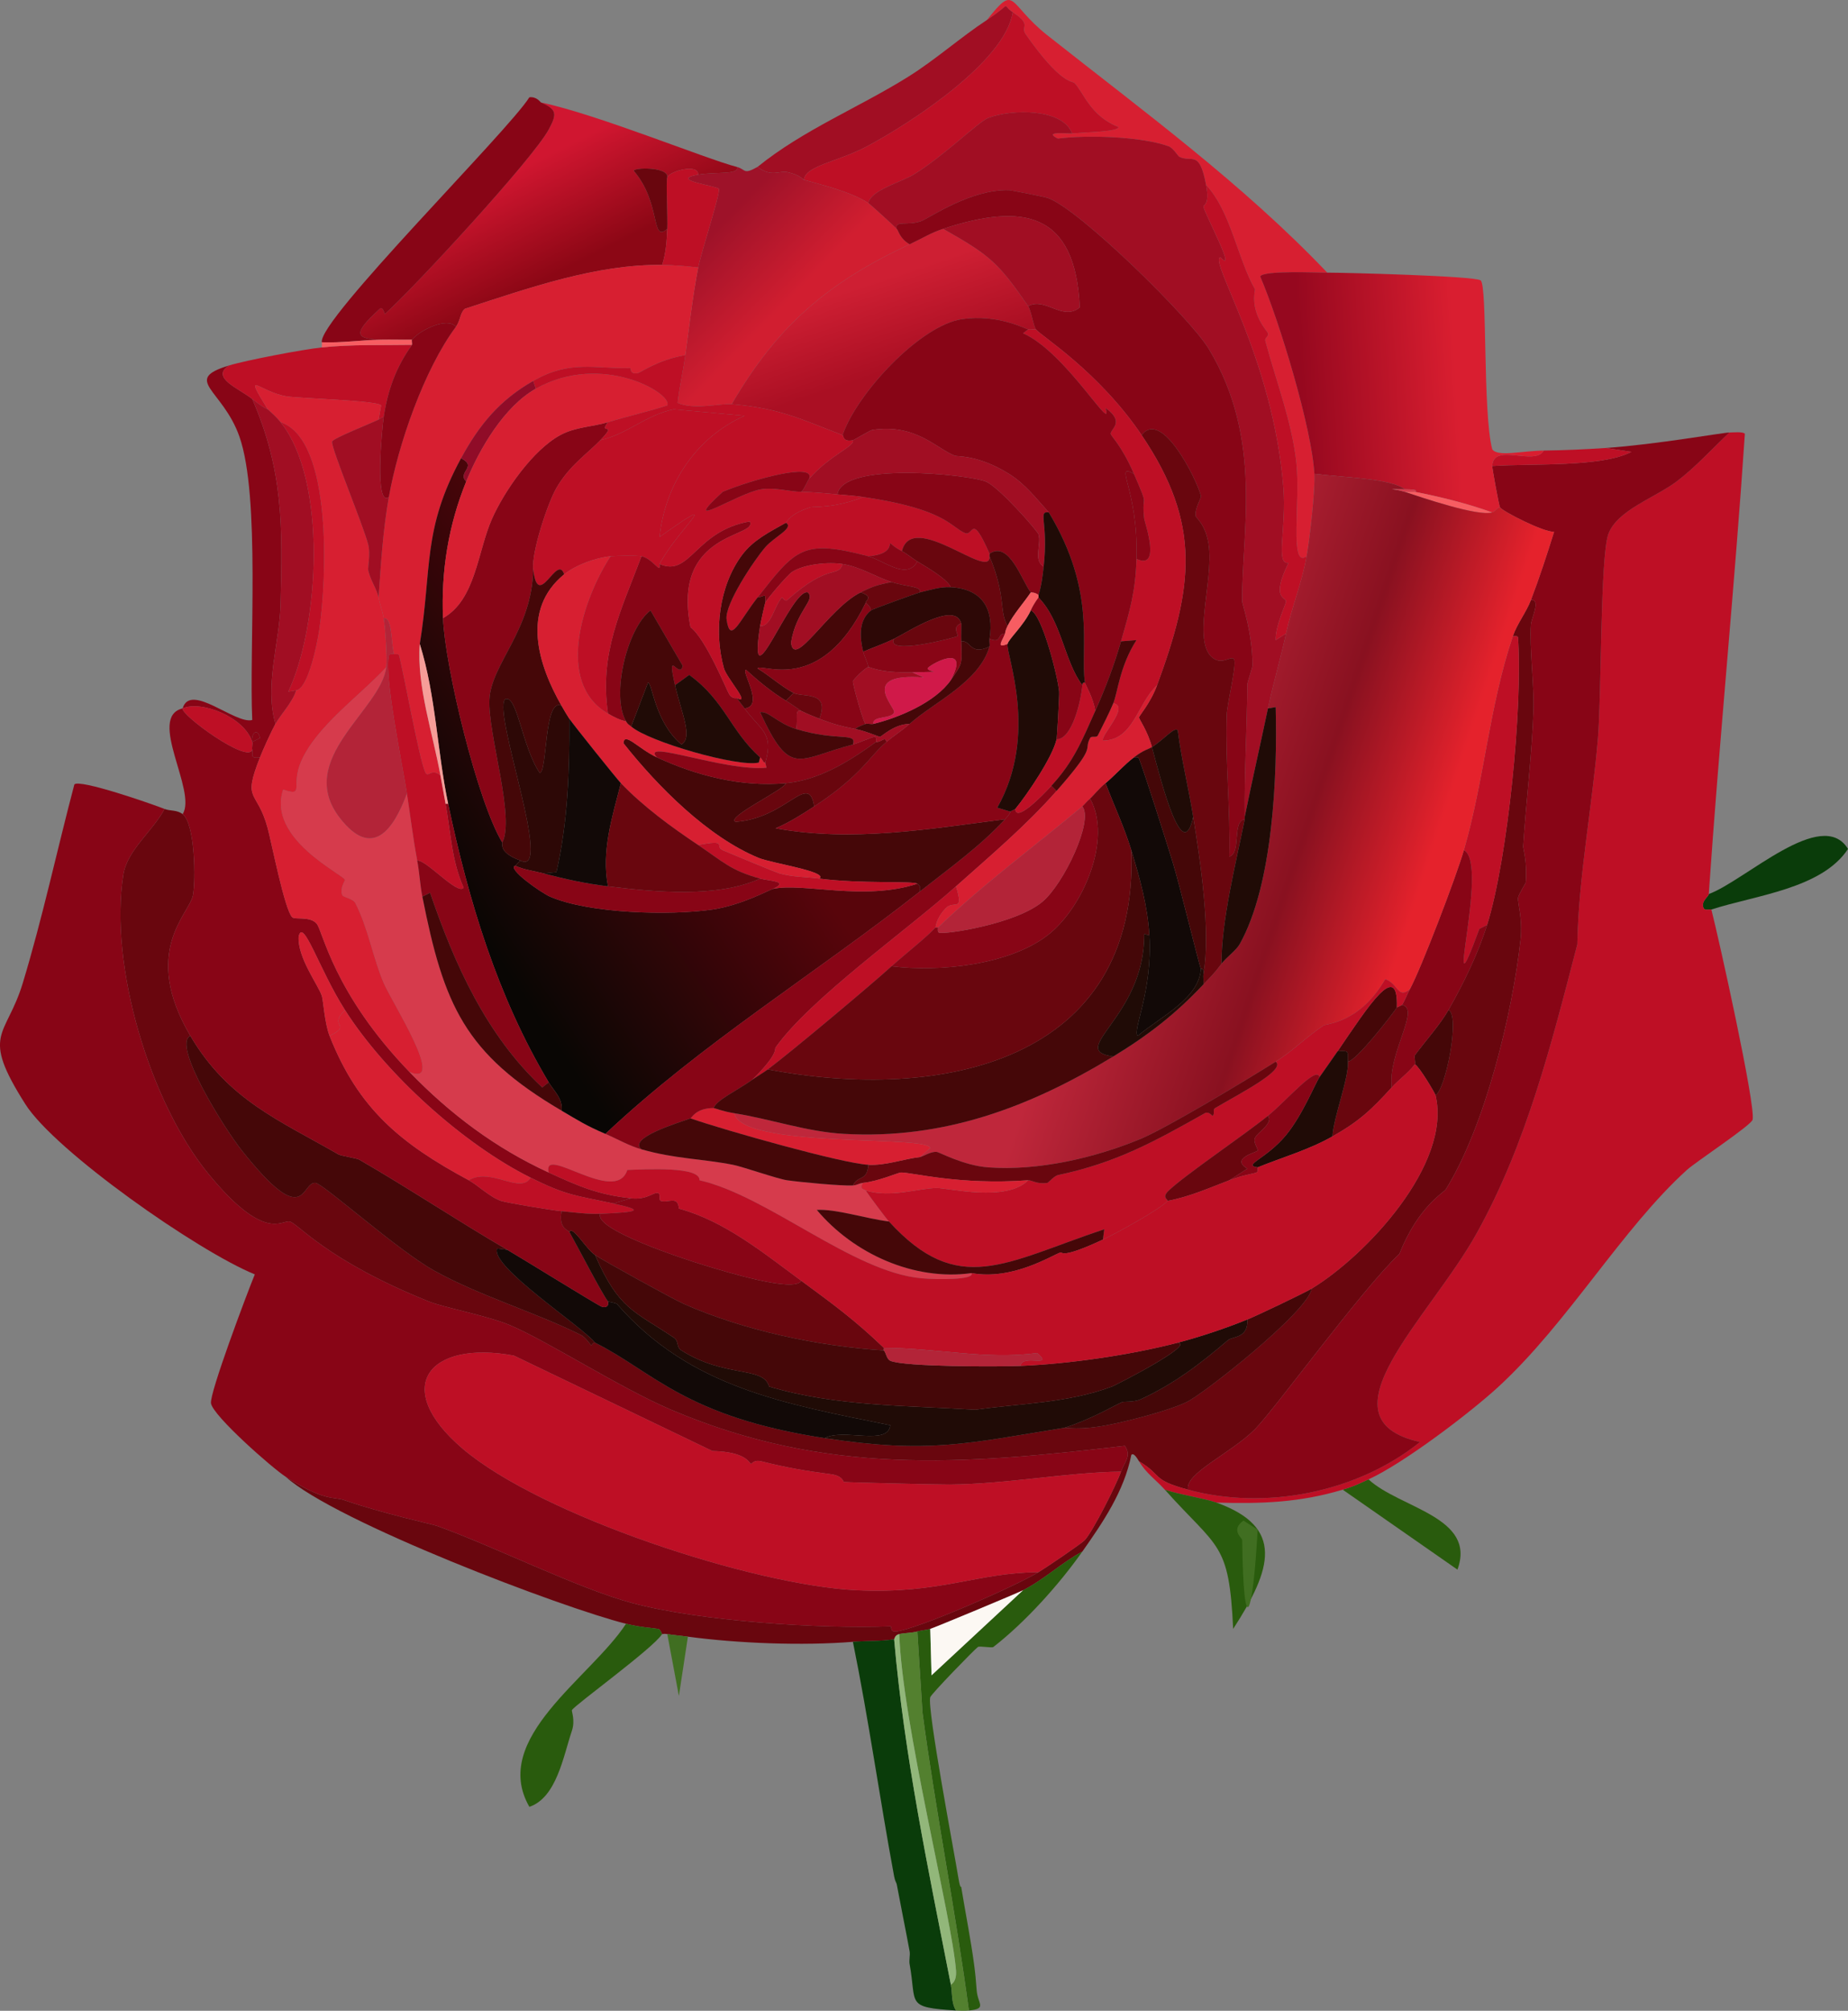 <svg xmlns="http://www.w3.org/2000/svg" xmlns:xlink="http://www.w3.org/1999/xlink" id="Layer_2" data-name="Layer 2" viewBox="0 0 358.42 389.92"><rect x="0" y="0" width="358.42" height="389.92" fill="#808080" stroke="none"/><defs><style>      .cls-1 {        fill: #be0f25;      }      .cls-1, .cls-2, .cls-3, .cls-4, .cls-5, .cls-6, .cls-7, .cls-8, .cls-9, .cls-10, .cls-11, .cls-12, .cls-13, .cls-14, .cls-15, .cls-16, .cls-17, .cls-18, .cls-19, .cls-20, .cls-21, .cls-22, .cls-23, .cls-24, .cls-25, .cls-26, .cls-27 {        stroke-width: 0px;      }      .cls-2 {        fill: #f75d62;      }      .cls-3 {        fill: #92b77a;      }      .cls-4 {        fill: #200b06;      }      .cls-5 {        fill: url(#linear-gradient);      }      .cls-6 {        fill: #d71f31;      }      .cls-7 {        fill: #53802f;      }      .cls-8 {        fill: #0a3c0a;      }      .cls-9 {        fill: #120907;      }      .cls-10 {        fill: #2d0806;      }      .cls-11 {        fill: #69060e;      }      .cls-12 {        fill: #b32438;      }      .cls-13 {        fill: #fcf8f3;      }      .cls-14 {        fill: #a10e23;      }      .cls-15 {        fill: #d63b4c;      }      .cls-16 {        fill: url(#linear-gradient-4);      }      .cls-17 {        fill: url(#linear-gradient-2);      }      .cls-18 {        fill: url(#linear-gradient-3);      }      .cls-19 {        fill: url(#linear-gradient-5);      }      .cls-20 {        fill: url(#linear-gradient-6);      }      .cls-21 {        fill: #406e21;      }      .cls-22 {        fill: #f69d98;      }      .cls-23 {        fill: #880516;      }      .cls-24 {        fill: #d01949;      }      .cls-25 {        fill: #900c28;      }      .cls-26 {        fill: #450708;      }      .cls-27 {        fill: #295b0d;      }    </style><linearGradient id="linear-gradient" x1="221.16" y1="99.19" x2="161.26" y2="102.74" gradientTransform="translate(171.93 25.7) scale(.5)" gradientUnits="userSpaceOnUse"><stop offset="0" stop-color="#d91e30"></stop><stop offset="1" stop-color="#96081f"></stop></linearGradient><linearGradient id="linear-gradient-2" x1="-69.68" y1="40.59" x2="-41.09" y2="68.56" gradientTransform="translate(171.93 25.7) scale(.5)" gradientUnits="userSpaceOnUse"><stop offset="0" stop-color="#9e1229"></stop><stop offset="1" stop-color="#d11e30"></stop></linearGradient><linearGradient id="linear-gradient-3" x1="-146.02" y1="15.79" x2="-126.76" y2="54.24" gradientTransform="translate(171.93 25.7) scale(.5)" gradientUnits="userSpaceOnUse"><stop offset="0" stop-color="#d01630"></stop><stop offset="1" stop-color="#8c0715"></stop></linearGradient><linearGradient id="linear-gradient-4" x1="90.12" y1="264.69" x2="204.06" y2="302.33" gradientTransform="translate(171.93 25.7) scale(.5)" gradientUnits="userSpaceOnUse"><stop offset="0" stop-color="#bf273b"></stop><stop offset=".59" stop-color="#891120"></stop><stop offset="1" stop-color="#e5222c"></stop></linearGradient><linearGradient id="linear-gradient-5" x1="-11.19" y1="59.79" x2="-.21" y2="93.02" gradientTransform="translate(171.93 25.7) scale(.5)" gradientUnits="userSpaceOnUse"><stop offset="0" stop-color="#ce1f33"></stop><stop offset="1" stop-color="#aa0f23"></stop></linearGradient><linearGradient id="linear-gradient-6" x1="-76.86" y1="216.95" x2="-175.65" y2="283.29" gradientTransform="translate(171.93 25.7) scale(.5)" gradientUnits="userSpaceOnUse"><stop offset="0" stop-color="#58050b"></stop><stop offset="1" stop-color="#090604"></stop></linearGradient></defs><g id="Layer_1-2" data-name="Layer 1"><g><path class="cls-11" d="M230.42,288.87c-7.29-1.98-4.82-2.72-9.5-5.5-.08-.05-.96-1.85-1.5-1.25-1.39,7.02-5.48,13.05-9.5,18.75-4,2.14-7.45,5.45-11.5,7.5-1.24.63-17.07,7.22-18,7.5-.74.22-1.61.26-2.5.5-1.09.29-2.43.27-3.5.5-.91.2-.93.99-1,1-2.32.42-5.51.3-8,.5-9.77.79-22.27.31-32-1-1.31-.18-2.74-.29-4-.5-.79-.13-.79.04-1,0-.06-.01-.32-.92-.75-1-.97-.19-3.27-.26-6.25-1-12.26-3.05-56.41-19.79-66-28.5,7.56,4.85,9.36,3.84,11.25,4.5,7.64,2.65,17.12,4.69,18,5,10.88,3.86,27.43,12.18,38,15,13.2,3.52,36.29,5.02,50,4.5.39-.01-.12,1.07,1,1,3.88-.24,23.35-8.82,27.75-11.5,1.54-.93,8.35-5.54,9-6.25,1.57-1.73,6.1-10.68,7-13.25.66-1.87,2.11-3.02.75-5-31.67,3.67-57.94,5.78-88-7-9.99-4.25-24.43-13.61-31.5-16.5-4.36-1.78-12.59-3.33-15.5-4.5-19.94-8-25.46-15.23-27-15.5-1.62-.29-4.89,4-15.75-9.25-11.31-13.8-19.29-40.36-16.5-58,.76-4.8,5.72-8.45,8-12.75,1.08.43,2.38.14,3.5,1,2.43,1.86,2.56,12.91,2,15.75-.71,3.63-10.13,10.89-.5,27.25-3.64,1.65,6.65,18.04,10,22.25,12.51,15.73,11.4,6.1,14.25,6.25,1.43.07,15.76,12.95,23,17,8.63,4.83,19.84,8.17,28.5,12.5.93.46,1.87,1.94,2,2,.06.03.44-.66.75-.5,11.21,5.61,17.49,14.38,44.5,18.5,20.2,3.08,27.75,1.02,46.5-2,.41-.07,2.87.52,8.25-.5,4.04-.77,11.91-2.78,15.5-4.5,3.29-1.58,23.48-17.46,24.25-22,10.46-6.35,27.21-24.11,24-37.5,1.97-1.04,4.83-15.63,2.5-16.5,2.9-5.1,5.74-10.89,7.5-16.5,4.02-12.82,6.94-42.37,6-55.75-.02-.34-.63-.27-1-.25.81-2.4,2.59-4.62,3.5-7,2.01-.25.08,3.56,0,4.75-.3,4.4.65,12.05.5,16.5-.3,8.8-1.43,17.7-2,26.5-.03.49.82,2.94.5,7-.01.17-1.45,2.41-1.5,3-.09,1,.92,4.1.5,8-1.56,14.3-6.88,36.26-14.5,48.5-.41.67-5.31,3.26-9,12.5-7.7,7.4-23.87,29.79-28,34-4.6,4.68-13.71,8.59-13,11.75Z"></path><path class="cls-8" d="M331.92,176.37c-.02-.09-1.29.24-1.5-.25-.6-1.37.96-2.2,1-2.75,7.07-2.61,21.96-17,27-8.75-5.08,7.74-18.03,8.99-26.5,11.75Z"></path><path class="cls-27" d="M260.42,288.87c2.28-.69,2.97-1.08,5-2,6.06,5.61,21.03,7.28,17.25,17.5l-22.25-15.5Z"></path><path class="cls-21" d="M133.42,317.37l-1.75,11.5-2.25-12c1.26.21,2.69.32,4,.5Z"></path><g><path class="cls-27" d="M209.92,300.87c-4.51,6.4-11.05,13.68-17.25,18.5-.3.24-2.67-.24-3,0-.69.49-9.06,9.11-9.25,9.75-.64,2.18,4.65,30.06,5.5,35.25.33,1.99.49,1.42.5,1.5.81,4.95,1.83,10.06,2.5,15,.22,1.63.39,3.35.5,5,.18,2.76,2.12,3.62-1.5,4-2.58-19.26-6.5-38.92-9-57.75l-1-15.75c.89-.24,1.76-.28,2.5-.5l.25,9,17.75-16.5c4.05-2.05,7.5-5.36,11.5-7.5Z"></path><path class="cls-27" d="M128.42,316.87c-1.77,2.79-16.95,13.75-17.5,14.75-.1.17.68,1.99,0,4-1.67,4.95-2.97,12.97-8.25,14.75-7.62-13.27,11.87-24.98,18.75-35.5,2.98.74,5.28.81,6.25,1,.43.08.69.99.75,1Z"></path><g><path class="cls-8" d="M173.42,317.87c1.96,22.6,6.65,44.79,11,67,.3,1.52.05,3.51,1,5-9.9-.64-7.57-1.2-9-9-.14-.77.14-1.74,0-2.5-.8-4.33-1.69-8.66-2.5-13-.06-.31-.31-.5-.5-1.5-2.81-15.14-4.93-30.41-8-45.5,2.49-.2,5.68-.08,8-.5Z"></path><path class="cls-7" d="M177.92,316.37l1,15.75c2.5,18.83,6.42,38.49,9,57.75-.76.08-1.73.05-2.5,0-.95-1.49-.7-3.48-1-5,.94-.59,1.07-1.77,1-2.75-.76-10.19-10.49-48.18-11-65.25,1.07-.23,2.41-.21,3.5-.5Z"></path><path class="cls-3" d="M184.42,384.87c-4.35-22.21-9.04-44.4-11-67,.07-.01.09-.8,1-1,.51,17.07,10.24,55.06,11,65.25.07.98-.06,2.16-1,2.75Z"></path></g></g><path class="cls-13" d="M198.42,308.37l-17.75,16.5-.25-9c.93-.28,16.76-6.87,18-7.5Z"></path><g><path class="cls-23" d="M31.92,156.87c-2.28,4.3-7.24,7.95-8,12.75-2.79,17.64,5.19,44.2,16.5,58,10.86,13.25,14.13,8.96,15.75,9.25,1.54.27,7.06,7.5,27,15.5,2.91,1.17,11.14,2.72,15.5,4.5,7.07,2.89,21.51,12.25,31.5,16.5,30.06,12.78,56.33,10.67,88,7,1.36,1.98-.09,3.13-.75,5-10.63.14-22.13,2.42-33.25,2.5-2.21.02-19.48-.39-20.5-.5-.14-.02-.17-1.19-2.5-1.5-5.1-.67-8.49-1.25-13.5-2.5-1.49-.37-1.9.53-2,.5-.4-.11-.78-2.34-7.5-2.5l-38.5-18.5c-16.47-3.06-23.91,6.1-10,18,15.28,13.07,56.63,26.58,76.5,27.5,16.39.76,23.17-3.41,35.25-3.5-4.4,2.68-23.87,11.26-27.75,11.5-1.12.07-.61-1.01-1-1-13.71.52-36.8-.98-50-4.5-10.57-2.82-27.12-11.14-38-15-.88-.31-10.36-2.35-18-5-1.89-.66-3.69.35-11.25-4.5-2.58-1.65-14.12-11.81-14.5-14.25-.31-1.95,6.96-21.24,8.5-25-11.17-4.56-38.71-23.88-44.5-33-8.82-13.89-3.74-12.81-.5-23.5,3.84-12.66,6.62-25.71,10-38.5.92-1.12,14.93,3.73,17.5,4.75Z"></path><path class="cls-1" d="M217.42,285.37c-.9,2.57-5.43,11.52-7,13.25-.65.71-7.46,5.32-9,6.25-12.08.09-18.86,4.26-35.25,3.5-19.87-.92-61.22-14.43-76.5-27.5-13.91-11.9-6.47-21.06,10-18l38.5,18.5c6.72.16,7.1,2.39,7.5,2.5.1.03.51-.87,2-.5,5.01,1.25,8.4,1.83,13.5,2.5,2.33.31,2.36,1.48,2.5,1.5,1.02.11,18.29.52,20.5.5,11.12-.08,22.62-2.36,33.25-2.5Z"></path><path class="cls-26" d="M36.92,200.87c7.29,12.38,17.19,16.35,28.75,23,.45.26,3.55.74,4,1,9.66,5.57,19.08,11.88,28.75,17.5l-2-.25c-1.36,3.47,16.41,15.04,19,18.25-.31-.16-.69.53-.75.5-.13-.06-1.07-1.54-2-2-8.66-4.33-19.87-7.67-28.5-12.5-7.24-4.05-21.57-16.93-23-17-2.85-.15-1.74,9.48-14.25-6.25-3.35-4.21-13.64-20.6-10-22.25Z"></path></g><path class="cls-9" d="M98.42,242.37c3.02,1.76,17.26,10.6,18.25,11,.71.29,1.5-.01,1.25-1,.06.07,1.56.28,1.75.5,14.14,16.26,32.75,19.39,53,23.5-.45,4.08-9,.52-12.75,2.5-27.01-4.12-33.29-12.89-44.5-18.5-2.59-3.21-20.36-14.78-19-18.25l2,.25Z"></path><g><path class="cls-1" d="M331.42,173.37c-.04.55-1.6,1.38-1,2.75.21.49,1.48.16,1.5.25,1.44,5.6,8.63,38.02,8,40.75-.25,1.09-11,8.16-12.75,9.75-12.59,11.41-23.02,29.58-36.5,42-5.58,5.14-18.56,14.97-25.25,18-2.03.92-2.72,1.31-5,2-8.33,2.51-15.88,2.76-24.5,2.5-2.29-.82-7.12-1.53-10-2.5-1.6-1.79-3.76-3.32-5-5.5,4.68,2.78,2.21,3.52,9.5,5.5,15,4.07,32.82.55,45-9.25-20.15-4.44,1.8-23.94,11-40.5,9.7-17.46,14.52-36.84,19.5-56,.23-13.13,2.9-26.68,4-40,.7-8.43.45-35.1,2-39.5,1.65-4.67,9.03-7.07,13.25-10.25,3.71-2.79,6.86-6.34,10.25-9.5.64,0,2.67-.21,3,.25-1.99,29.74-4.97,59.5-7,89.25Z"></path><path class="cls-23" d="M335.42,83.87c-3.39,3.16-6.54,6.71-10.25,9.5-4.22,3.18-11.6,5.58-13.25,10.25-1.55,4.4-1.3,31.07-2,39.5-1.1,13.32-3.77,26.87-4,40-4.98,19.16-9.8,38.54-19.5,56-9.2,16.56-31.15,36.06-11,40.5-12.18,9.8-30,13.32-45,9.25-.71-3.16,8.4-7.07,13-11.75,4.13-4.21,20.3-26.6,28-34,3.69-9.24,8.59-11.83,9-12.5,7.62-12.24,12.94-34.2,14.5-48.5.42-3.9-.59-7-.5-8,.05-.59,1.49-2.83,1.5-3,.32-4.06-.53-6.51-.5-7,.57-8.8,1.7-17.7,2-26.5.15-4.45-.8-12.1-.5-16.5.08-1.19,2.01-5,0-4.75,1.65-4.32,3.12-8.83,4.5-13.25-2,.13-10.09-4.01-10.5-4.75-.2-.36-1.52-7.59-1.5-8,7.77-.54,21.18.29,27-2.75l-5-.75c9.69-.66,22.79-3,24-3Z"></path><path class="cls-1" d="M311.42,86.87l5,.75c-5.82,3.04-19.23,2.21-27,2.75.19-4.65,8.26.1,10-3,4.05-.05,7.96-.23,12-.5Z"></path><path class="cls-26" d="M254.42,249.87c-.77,4.54-20.96,20.42-24.25,22-3.59,1.72-11.46,3.73-15.5,4.5-5.38,1.02-7.84.43-8.25.5,5.19-1.64,9.56-4.27,11.25-5,.21-.09,2.34.03,3.5-.5,6.59-3.03,11.6-6.9,17-11.5.89-.76,3.95-.32,3.75-4,1.95-.79,11.13-5.17,12.5-6Z"></path><path class="cls-26" d="M278.42,212.37c-.08-.35-3.1-5.48-4-6,.17-.22-.18-1.51,0-1.75,1.93-2.63,4.91-5.95,6.5-8.75,2.33.87-.53,15.46-2.5,16.5Z"></path></g><g><path class="cls-6" d="M257.42,52.87c-1.88,0-12.53-.48-13,.75,3.75,8.72,10.03,29.52,10.5,38.25.17,3.23-.87,12.4-1.5,16-3.43,2.46-1.15-10.52-2-18.25-.87-7.91-3.97-15.84-6-23.5-.18-.67.68-.83.5-1.5-.12-.45-3.47-3.69-2.5-8.5-3.4-5.94-4.69-15.11-9.5-20.25-1.31-7.03-2.78-4.21-5.25-5.5-.13-.07-1.18-1.7-2-2-5.27-1.91-15.75-2.23-21.5-1.5-3-1.48,1.86-.93,2.75-1,3.73-.29,9.05-.36,9-1.25-5.43-2.11-6.75-6.69-8.5-8.5-.47-.49-2.58.38-9.5-9.5-1.08-1.55,1.35-1.74-2.5-4.25-2.41-1.57.29-1.99-5,1.5,5.72-7.22,3.87-3.23,11.75,3,18.63,14.73,37.81,28.74,54.25,46Z"></path><path class="cls-14" d="M196.42,2.37c-1.46,9.54-19.7,21.45-28.25,26-5.69,3.03-11.98,3.74-12.25,6.5-.2-.06-.64-.94-3.25-1.5-1.5-.32-3.04,1.07-5.75-1,8.9-7.21,19.64-11.49,29.25-17.5,5.3-3.31,10.03-7.56,15.25-11,5.29-3.49,2.59-3.07,5-1.5Z"></path><path class="cls-1" d="M207.92,25.87c-1.76-4.81-11.53-4.79-16.25-3-1.89.72-8.69,7.47-14.5,11-2.41,1.46-8.29,3.01-8.75,5.5-3.34-2.15-8.72-3.43-12.5-4.5.27-2.76,6.56-3.47,12.25-6.5,8.55-4.55,26.79-16.46,28.25-26,3.85,2.51,1.42,2.7,2.5,4.25,6.92,9.88,9.03,9.01,9.5,9.5,1.75,1.81,3.07,6.39,8.5,8.5.05.89-5.27.96-9,1.25Z"></path></g><g><path class="cls-27" d="M235.92,291.37c13.24,4.75,10.81,12.85,3.25,24.5-.78-16.95-2.89-15.41-13.25-27,2.88.97,7.71,1.68,10,2.5Z"></path><path class="cls-21" d="M241.17,294.87l2.75,1.75c-.89,16.65-2.73,22.35-3,2,0-.37-2.32-1.94.25-3.75Z"></path></g><g><path class="cls-5" d="M257.42,52.87c3.5,0,28.54.64,29.75,1.5,1.34.95.38,25.69,2.25,32.75,1.05,1.54,5.72.3,10,.25-1.74,3.1-9.81-1.65-10,3-.02.41,1.3,7.64,1.5,8-.65.14-.84.81-1.5,1-4.89-1.75-9.91-2.99-15-4-.14-.03,1.35-.48-2-.5-2.67-2.11-12.14-2.29-17.5-3-.47-8.73-6.75-29.53-10.5-38.25.47-1.23,11.12-.75,13-.75Z"></path><path class="cls-2" d="M274.42,95.37c5.09,1.01,10.11,2.25,15,4-2.81.81-13.67-2.9-17-4h2Z"></path><g><path class="cls-1" d="M288.42,179.37l-1.5.75c-7.6,20.65,2.1-12.77-3-15.25,3.97-13.67,4.91-27.93,9.5-41.5.37-.02.98-.09,1,.25.94,13.38-1.98,42.93-6,55.75Z"></path><path class="cls-23" d="M288.42,179.37c-1.76,5.61-4.6,11.4-7.5,16.5-1.59,2.8-4.57,6.12-6.5,8.75-.18.24.17,1.53,0,1.75-1.3,1.71-3.1,2.96-4.5,4.5-.8-6.6,5.64-15.31,2-16,.59-.92.97-2.03,1.5-3,2.17-3.95,9.02-21.89,10.5-27,5.1,2.48-4.6,35.9,3,15.25l1.5-.75Z"></path><path class="cls-11" d="M269.92,210.87c-3.98,4.36-6.26,6.53-11.5,9.5.21-3.7,3.25-11.49,3-14.5,1.53-.09,8.29-8.71,9.5-10.5.03-.05.97-.45,1-.5,3.64.69-2.8,9.4-2,16Z"></path></g><path class="cls-26" d="M270.92,195.37c-1.21,1.79-7.97,10.41-9.5,10.5-.16-1.86.58-2.2-2-2,5.95-8.73,11.8-17.93,11.5-8.5Z"></path></g><g><path class="cls-23" d="M35.42,137.37c-.38,1.28,12.75,10.82,13.5,8,.26.85-.66,1.77,1.5,1.5-3.48,8.83-.58,6.02,1.5,13.75.78,2.89,3.29,15.81,4.75,17.25.53.52,3.47-.25,4.75,1.25,1.2,1.41,3.23,13.44,18,28.75,7.84,8.13,16.72,14.79,27,19.5,5.75,2.64,9.56,4.31,16,5l-3.5,1c-7.28-1.58-8.94-1.49-16-5-13.09-6.52-28.13-20.14-36-32.5-5.08-7.98-8.14-18.08-9-14.25-.25,4.06,3.79,9.35,4.5,11.5.27.81.54,5.33,1.5,7.75,5.6,14.19,13.83,20.91,27,28,1.78.96,4.04,3.24,6.25,4,1.12.38,9.7,1.81,11.75,2-.65,3.34,1.33,3.7,1.5,4,1.71,3.06,6.45,12.21,7.5,13.5.25.99-.54,1.29-1.25,1-.99-.4-15.23-9.24-18.25-11-9.67-5.62-19.09-11.93-28.75-17.5-.45-.26-3.55-.74-4-1-11.56-6.65-21.46-10.62-28.75-23-9.63-16.36-.21-23.62.5-27.25.56-2.84.43-13.89-2-15.75,2.87-4.41-6.96-18.83,0-20.5Z"></path><path class="cls-17" d="M146.92,32.37c2.71,2.07,4.25.68,5.75,1,2.61.56,3.05,1.44,3.25,1.5,3.78,1.07,9.16,2.35,12.5,4.5.31.2,4.97,4.43,5.5,5,.38.41.55,1.85,2.5,3-15.83,7.42-25.56,15.66-34.5,31-2.08-.18-7.42,1.17-10.5-.25.35-3.1,1.08-6.17,1.5-9.25.76-5.6,1.44-11.47,2.5-17,.54-2.83,4.36-14.49,4-15.25-.27-.58-9.9-1.72-4-2.75,3.41-.59,8.01.06,7.5-1.5,1.76.45,1.17,1.59,4,0Z"></path><g><path class="cls-18" d="M142.92,32.37c.51,1.56-4.09.91-7.5,1.5.08-2.23-5.54-.69-6,.5.28-2.03-6.47-1.92-6.5-1.25,5.41,6.36,3.26,14.07,6.5,11.25-.11,2.42-.25,4.67-1,7-12.63-.16-25.68,4.41-38.25,8.5-.95.75-.84,2.28-1.75,3.5-1.66-2.01-7.07.71-8.5,2.5-2,.03-4-.04-6,0-4.94-.13-5.69-1.07-.25-6,.59-.54.92,1.07,1,1,5.75-5.16,28.71-30.11,31.75-35.75,1.64-3.03,1.6-3.91-1.5-5.25,10.85,2.26,31.89,10.92,38,12.5Z"></path><path class="cls-23" d="M104.92,19.87c3.1,1.34,3.14,2.22,1.5,5.25-3.04,5.64-26,30.59-31.75,35.75-.08.07-.41-1.54-1-1-5.44,4.93-4.69,5.87.25,6-3.86.07-7.64.65-11.5.5-.79-4.27,36.16-40.94,40.25-47.5,1.41-.19,2.14.95,2.25,1Z"></path></g><path class="cls-23" d="M48.92,77.37c6.05,13.92,5.89,24.79,5.5,39.75-.2,7.54-3.16,15.8-1,23.25-.81,1.46-2.37,4.9-3,6.5-2.16.27-1.24-.65-1.5-1.5-.12-.41.13-1.1,0-1.5l1.5-.75c-.39-2-1.75-1.09-1.5.75-1.54-4.9-10.01-8.1-13.5-6.5,1.51-5.1,10.2,3.13,13.5,2.25-.62-14.03,1.62-43.35-2.5-55-3.24-9.16-11.18-10.95-2-13.75-3.68,2.34,1.89,4.44,4.5,6.5Z"></path><path class="cls-1" d="M79.92,66.87c-3.12,4.31-4.72,8.82-5.5,14-.38.07-.66.33-1,.5l.5-2.75c-.52-.96-15.89-1.37-18.25-1.75-5.44-.87-8.71-5.59-3.75,2.5-.14-.12-.49-.02-3-2-2.61-2.06-8.18-4.16-4.5-6.5,3.36-1.03,14.34-3.11,18-3.5,5.72-.61,11.75-.4,17.5-.5Z"></path><path class="cls-2" d="M73.92,65.87c2-.04,4,.03,6,0-.1.12.1.86,0,1-5.75.1-11.78-.11-17.5.5-.03-.33.06-.69,0-1,3.86.15,7.64-.43,11.5-.5Z"></path><path class="cls-4" d="M115.42,243.37c4.59,10.55,7.59,10.86,15.25,16,1.09.73.42,1.82,1.5,2.5,8.51,5.37,15.93,3.01,17,7,12.93,3.87,26.59,3.66,40,4.5,8.68-1.24,17.91-1.27,26.5-4.5.8-.3,16.29-8.23,12.75-8.5,4.41-1.15,9.28-2.79,13.5-4.5.2,3.68-2.86,3.24-3.75,4-5.4,4.6-10.41,8.47-17,11.5-1.16.53-3.29.41-3.5.5-1.69.73-6.06,3.36-11.25,5-18.75,3.02-26.3,5.08-46.5,2,3.75-1.98,12.3,1.58,12.75-2.5-20.25-4.11-38.86-7.24-53-23.5-.19-.22-1.69-.43-1.75-.5-1.05-1.29-5.79-10.44-7.5-13.5.73-1.21,3.02,3.09,5,4.5Z"></path><path class="cls-15" d="M74.92,129.37c-.98,8.3-17.85,17.85-9,29.25,6.29,8.09,10.4,2.29,13-4.75.66,4.24,1.21,8.84,2,13,.44,2.33.54,4.7,1,7,4.16,21.04,8.21,30.46,27,41.5,3.35,1.97,4.74,2.89,8.5,4.5,2.35,1,4.5,2.29,7,3,6.51,1.86,11.66,1.81,17.75,3,1.92.38,8.65,2.74,10.5,3,2.6.37,10.59,1.13,12.75,1,.85-.05,1.12-.41,2-.5-.99,1.23.34,1.26.5,1.5.66,1.01,3.89,5.34,4.5,6-4.64-.59-10.21-2.45-14-2.25,7.17,8.54,18.92,13.8,30,12.25.74,1.33-6.54,1.29-9.75,1-13.32-1.22-29.65-15.93-43-19,.17-2.75-10.49-2.11-14-2-2.23,6.96-16.62-5.1-15.25.5-10.28-4.71-19.16-11.37-27-19.5,7.3,3.1-3.3-13.32-5-17.25-2.03-4.71-3.04-10.75-5.5-15.5-.45-.86-2.34-1.15-2.5-1.5-.61-1.32.55-2.86.5-3-.36-1.08-15.17-7.97-12-17.5,4.31,1.41,1.38-.65,3.5-5.5,2.98-6.82,11.26-12.59,16.5-18.25Z"></path><path class="cls-6" d="M73.42,81.37c-1.31.66-8.79,3.6-9,4.25-.33,1.01,6.02,16.14,7,20,.46,1.82-.13,4.44,0,5,.45,1.97,1.7,3.66,2,5.25.25,1.33.77,2.6,1,4,.31,1.89.7,7.77.5,9.5-5.24,5.66-13.52,11.43-16.5,18.25-2.12,4.85.81,6.91-3.5,5.5-3.17,9.53,11.64,16.42,12,17.5.05.14-1.11,1.68-.5,3,.16.35,2.05.64,2.5,1.5,2.46,4.75,3.47,10.79,5.5,15.5,1.7,3.93,12.3,20.35,5,17.25-14.77-15.31-16.8-27.34-18-28.75-1.28-1.5-4.22-.73-4.75-1.25-1.46-1.44-3.97-14.36-4.75-17.25-2.08-7.73-4.98-4.92-1.5-13.75.63-1.6,2.19-5.04,3-6.5.92-1.67,3.44-4.37,4-6.5,2.39-.33,4.11-9.15,4.5-11.75,1.39-9.29,2.72-36.81-7.5-40.25-.76-.95-1.58-1.69-2.5-2.5-4.96-8.09-1.69-3.37,3.75-2.5,2.36.38,17.73.79,18.25,1.75l-.5,2.75Z"></path><path class="cls-6" d="M102.92,228.37c-2,3.31-7.77-2.1-12,.5-13.17-7.09-21.4-13.81-27-28,4.55-2.23-.43-1.75,3-5,7.87,12.36,22.91,25.98,36,32.5Z"></path><path class="cls-1" d="M102.92,228.37c7.06,3.51,8.72,3.42,16,5,6.1,1.32,5.17,1.68-2.5,2-2.51.1-5.01-.27-7.5-.5-2.05-.19-10.63-1.62-11.75-2-2.21-.76-4.47-3.04-6.25-4,4.23-2.6,10,2.81,12-.5Z"></path><path class="cls-1" d="M48.92,143.87c.13.4-.12,1.09,0,1.5-.75,2.82-13.88-6.72-13.5-8,3.49-1.6,11.96,1.6,13.5,6.5Z"></path><path class="cls-6" d="M66.92,195.87c-3.43,3.25,1.55,2.77-3,5-.96-2.42-1.23-6.94-1.5-7.75-.71-2.15-4.75-7.44-4.5-11.5.86-3.83,3.92,6.27,9,14.25Z"></path><g><path class="cls-16" d="M272.42,94.87c-4.29-.02-1.9-.13,0,.5,3.33,1.1,14.19,4.81,17,4,.66-.19.85-.86,1.5-1,.41.74,8.5,4.88,10.5,4.75-1.38,4.42-2.85,8.93-4.5,13.25-.91,2.38-2.69,4.6-3.5,7-4.59,13.57-5.53,27.83-9.5,41.5-1.48,5.11-8.33,23.05-10.5,27-2.38,1.88-2.23-1.15-4.75-2-4.99,8.59-11.35,8.57-12,9-3.19,2.11-5.97,4.95-9.25,7-5.62,3.52-21.26,12.93-26.25,15-8.91,3.7-19.88,6.21-29.5,5.5-4.78-.35-9.47-2.95-10-3-1.16-.12-2.71.94-3.25,1l2-1.75c-.29-2.58-36.53.18-38-6.75,7.05,1.12,14.02,3.59,21.25,4,19.3,1.11,35.98-5.12,52.25-15,6.72-4.08,12.1-8.24,17.5-14,1.52-1.62,2.02-2.02,3.5-4,.87-1.16,2.87-2.62,3.5-3.75,6.52-11.58,7.34-32.86,7-46l-1.5.25c1.03-4.87,2.45-9.65,3.5-14.5,1.08-5.01,3.12-9.95,4-15,.63-3.6,1.67-12.77,1.5-16,5.36.71,14.83.89,17.5,3Z"></path><path class="cls-15" d="M272.42,94.87c3.35.02,1.86.47,2,.5h-2c-1.9-.63-4.29-.52,0-.5Z"></path></g><path class="cls-6" d="M128.42,51.37c2.38.03,4.64.22,7,.5-1.06,5.53-1.74,11.4-2.5,17-5.26.87-8.75,3.43-9.25,3.5-1.71.23-1.15-1.01-1.5-1-6.97.15-11.55-1.61-18.75,2.5-6.55,3.74-10.46,8.5-14,15-7.51,13.8-5.62,21.37-8,36-.64,8.06,2.52,17.28,4,25.5-1.89-1.57-2.39.76-3-.75-1.22-3.04-3.9-18-5-22.5-.11-.43-.99-.2-1-.25-.63-2.48-.31-7.2-2-7-.23-1.4-.75-2.67-1-4,.47-6.6.84-12.96,2-19.5,1.79-10.14,6.84-24.73,13-33,.91-1.22.8-2.75,1.75-3.5,12.57-4.09,25.62-8.66,38.25-8.5Z"></path><path class="cls-23" d="M88.42,63.37c-6.16,8.27-11.21,22.86-13,33-2.79,2.15-1.35-13.19-1-15.5.78-5.18,2.38-9.69,5.5-14,.1-.14-.1-.88,0-1,1.43-1.79,6.84-4.51,8.5-2.5Z"></path><g><path class="cls-1" d="M135.42,33.87c-5.9,1.03,3.73,2.17,4,2.75.36.76-3.46,12.42-4,15.25-2.36-.28-4.62-.47-7-.5.75-2.33.89-4.58,1-7,.1-2.29-.28-9.28,0-10,.46-1.19,6.08-2.73,6-.5Z"></path><path class="cls-11" d="M129.42,34.37c-.28.72.1,7.71,0,10-3.24,2.82-1.09-4.89-6.5-11.25.03-.67,6.78-.78,6.5,1.25Z"></path></g><path class="cls-19" d="M182.92,44.37c9.16,5.17,10.7,6.58,16.5,15,.55.8,1,3.81,1.5,4.5-.48-.06-1.04.1-1.5,0-.71-.15-5.85-2.97-12.75-2-8.2,1.16-20.52,14.46-23.25,22.5-8.32-3.17-12.11-5.19-21.5-6,8.94-15.34,18.67-23.58,34.5-31,2.71-1.27,4-2.18,6.5-3Z"></path><path class="cls-14" d="M51.92,79.37c.92.81,1.74,1.55,2.5,2.5,9.09,11.33,7.54,39.41,1.5,52.25l1.5-.25c-.56,2.13-3.08,4.83-4,6.5-2.16-7.45.8-15.71,1-23.25.39-14.96.55-25.83-5.5-39.75,2.51,1.98,2.86,1.88,3,2Z"></path><path class="cls-23" d="M48.92,143.87c-.25-1.84,1.11-2.75,1.5-.75l-1.5.75Z"></path><path class="cls-14" d="M75.42,96.37c-1.16,6.54-1.53,12.9-2,19.5-.3-1.59-1.55-3.28-2-5.25-.13-.56.46-3.18,0-5-.98-3.86-7.33-18.99-7-20,.21-.65,7.69-3.59,9-4.25.34-.17.62-.43,1-.5-.35,2.31-1.79,17.65,1,15.5Z"></path><path class="cls-1" d="M273.42,191.87c-.53.97-.91,2.08-1.5,3-.03.05-.97.45-1,.5.3-9.43-5.55-.23-11.5,8.5-1.14,1.67-2.34,3.32-3.5,5-.52-2.38-6.53,4.7-10,7.5-4.6,3.72-16.12,11.5-19.25,14.5-1.5,1.44-.01,1.7-.25,2-1.16,1.5-10.07,6.37-12.5,7.5l.25-2c-19.32,6.46-28.3,13.24-41.75-1.5-.61-.66-3.84-4.99-4.5-6,4.94,1.46,10.25-.47,13.75-.5,2.3-.02,13.49,2.81,17.75-1.5.67-.05,1.74.83,3.75.5.12-.02,1.34-1.36,2-1.5,11.29-2.38,18.6-6.43,28.5-12,.77-.43,1.43.54,1.5.5.52-.3-.02-1.19.5-1.5,4.92-2.9,13.79-7.4,11.75-9,3.28-2.05,6.06-4.89,9.25-7,.65-.43,7.01-.41,12-9,2.52.85,2.37,3.88,4.75,2Z"></path><g><path class="cls-14" d="M207.92,25.87c-.89.07-5.75-.48-2.75,1,5.75-.73,16.23-.41,21.5,1.5.82.3,1.87,1.93,2,2,2.47,1.29,3.94-1.53,5.25,5.5.77,4.1-.63,3.76-.5,4.25.47,1.81,6.59,13.24,3.25,9.75-2.17.88,10.24,19.52,12.25,44.75.62,7.8-1.63,14.99,1,14.5-3.52,7.13-.51,6.57-.5,7.5,0,.5-2.14,4.94-2,7.5l2-1.25c-1.05,4.85-2.47,9.63-3.5,14.5-1.47,7-3.08,14-4.5,21-.11-8.59.44-17.17.5-25.75,0-.18,1-3.32,1-3.5-.01-6.65-1.99-11.86-2-12.5-.17-13,4.2-31.36-6.5-49-3.59-5.93-25.12-27.14-31.25-29.25-.46-.16-7.12-1.49-7.5-1.5-7.43-.19-15.39,5.4-17,6-2.57.96-5.15-.2-4.75,1.5-.53-.57-5.19-4.8-5.5-5,.46-2.49,6.34-4.04,8.75-5.5,5.81-3.53,12.61-10.28,14.5-11,4.72-1.79,14.49-1.81,16.25,3Z"></path><path class="cls-23" d="M241.42,158.37c-.03.16.03.34,0,.5-2.52.34-.62,6.58-3,7.25.24-9.13-.81-18.38-.5-27.5.07-2.08,1.76-8.88,1.5-10.5-.22-1.36-1.95.69-3.75-.25-4.84-2.54-.2-15.18-1.25-22.25-.58-3.9-2.44-5.19-2.5-5.5-.3-1.49,1.13-3.5,1-4-.88-3.25-7.59-16.88-11.5-11.75-8.39-12.42-19.65-19.32-20.5-20.5-.5-.69-.95-3.7-1.5-4.5,3.32-1.84,6.62,2.98,10,.25-.82-18.53-10.92-20.35-26.5-15.25-2.5.82-3.79,1.73-6.5,3-1.95-1.15-2.12-2.59-2.5-3-.4-1.7,2.18-.54,4.75-1.5,1.61-.6,9.57-6.19,17-6,.38,0,7.04,1.34,7.5,1.5,6.13,2.11,27.66,23.32,31.25,29.25,10.7,17.64,6.33,36,6.5,49,0,.64,1.99,5.85,2,12.5,0,.18-1,3.32-1,3.5-.06,8.58-.61,17.16-.5,25.75Z"></path><path class="cls-1" d="M253.42,107.87c-.88,5.05-2.92,9.99-4,15l-2,1.25c-.14-2.56,2-7,2-7.5,0-.93-3.02-.37.5-7.5-2.63.49-.38-6.7-1-14.5-2.01-25.23-14.42-43.87-12.25-44.75,3.34,3.49-2.78-7.94-3.25-9.75-.13-.49,1.27-.15.5-4.25,4.81,5.14,6.1,14.31,9.5,20.25-.97,4.81,2.38,8.05,2.5,8.5.18.67-.68.83-.5,1.5,2.03,7.66,5.13,15.59,6,23.5.85,7.73-1.43,20.71,2,18.25Z"></path><path class="cls-11" d="M241.42,158.87c-1.76,8.68-4.54,19.7-4.5,28-1.48,1.98-1.98,2.38-3.5,4,.07-.65-.11-1.37,0-2,1.42-8.26-.57-21.68-2-30.5-.91-5.61-2.28-11.12-3-16.75-.57-.8-2.78,1.87-5,3.25-.83-3.14-2.52-5.43-2.5-5.75.02-.36,2.22-2.76,3.5-6.25,6.98-19,8.73-31.15-3-48.5,3.91-5.13,10.62,8.5,11.5,11.75.13.5-1.3,2.51-1,4,.06.31,1.92,1.6,2.5,5.5,1.05,7.07-3.59,19.71,1.25,22.25,1.8.94,3.53-1.11,3.75.25.26,1.62-1.43,8.42-1.5,10.5-.31,9.12.74,18.37.5,27.5,2.38-.67.48-6.91,3-7.25Z"></path></g><path class="cls-11" d="M199.42,228.87c-13.57,1-22.81-1.62-24.75-1.5-.46.03-4.41,1.72-7.25,2-.88.09-1.15.45-2,.5.98-2.04,2.76-.73,3-4,3.46.16,6.65-1.1,10-1.5.54-.06,2.09-1.12,3.25-1,.53.05,5.22,2.65,10,3,9.62.71,20.59-1.8,29.5-5.5,4.99-2.07,20.63-11.48,26.25-15,2.04,1.6-6.83,6.1-11.75,9-.52.31.02,1.2-.5,1.5-.07.04-.73-.93-1.5-.5-9.9,5.57-17.21,9.62-28.5,12-.66.14-1.88,1.48-2,1.5-2.01.33-3.08-.55-3.75-.5Z"></path><path class="cls-4" d="M236.92,186.87c-.04-8.3,2.74-19.32,4.5-28,.03-.16-.03-.34,0-.5,1.42-7,3.03-14,4.5-21l1.5-.25c.34,13.14-.48,34.42-7,46-.63,1.13-2.63,2.59-3.5,3.75Z"></path><path class="cls-6" d="M138.42,214.87c.21,0,1.76.65,4,1,1.47,6.93,37.71,4.17,38,6.75l-2,1.75c-3.35.4-6.54,1.66-10,1.5-4.93-.23-27.73-6.65-34.5-9,.23-.08,1.03-2.01,4.5-2Z"></path><g><path class="cls-11" d="M116.42,235.37c-1.3,3.04,16.08,8.73,20.25,10,4.01,1.22,17.37,5.36,18.75,3,6.16,4.53,10.39,7.61,16,13,.08.08-.08.42,0,.5-12.73-.82-27.04-3.83-38.75-9-2.11-.93-15.96-8.58-17.25-9.5-1.98-1.41-4.27-5.71-5-4.5-.17-.3-2.15-.66-1.5-4,2.49.23,4.99.6,7.5.5Z"></path><path class="cls-23" d="M155.42,248.37c-1.38,2.36-14.74-1.78-18.75-3-4.17-1.27-21.55-6.96-20.25-10,7.67-.32,8.6-.68,2.5-2l3.5-1c3.15.34,4.31-1.28,5.25-1,.5.15,0,1.33.5,1.5,1.43.48,3.31-1.12,3.5,1.5,8.82,2.37,16.48,8.65,23.75,14Z"></path><path class="cls-26" d="M171.42,261.87c.45.45.51,1.66,1.25,2,2.59,1.19,21.01,1.18,25.25,1,9.41-.39,21.36-2.11,30.5-4.5,3.54.27-11.95,8.2-12.75,8.5-8.59,3.23-17.82,3.26-26.5,4.5-13.41-.84-27.07-.63-40-4.5-1.07-3.99-8.49-1.63-17-7-1.08-.68-.41-1.77-1.5-2.5-7.66-5.14-10.66-5.45-15.25-16,1.29.92,15.14,8.57,17.25,9.5,11.71,5.17,26.02,8.18,38.75,9Z"></path></g><path class="cls-26" d="M172.42,236.87c13.45,14.74,22.43,7.96,41.75,1.5l-.25,2c-8.26,3.85-7.83,2.35-8.25,2.5-1.74.61-9.35,5.46-17.25,4-11.08,1.55-22.83-3.71-30-12.25,3.79-.2,9.36,1.66,14,2.25Z"></path><path class="cls-4" d="M261.42,205.87c.25,3.01-2.79,10.8-3,14.5-4.62,2.62-9.63,4.02-14.5,6-3.06-.42,1.66-1.6,5.5-6.25,3.2-3.88,5.67-10.05,6.5-11.25,1.16-1.68,2.36-3.33,3.5-5,2.58-.2,1.84.14,2,2Z"></path><path class="cls-11" d="M245.92,216.37c1.1,1.4-1.89,3.1-2.5,4.25-.46.86.62,2.1.5,2.5-.09.31-5.41,1.47-2,3.5l-3.5,2.25c-3.9,1.5-7.86,3.25-12,4,.24-.3-1.25-.56.25-2,3.13-3,14.65-10.78,19.25-14.5Z"></path><path class="cls-23" d="M255.92,208.87c-.83,1.2-3.3,7.37-6.5,11.25-3.84,4.65-8.56,5.83-5.5,6.25-.06.03.2.82-.25,1-.65.26-2.53.45-5.25,1.5l3.5-2.25c-3.41-2.03,1.91-3.19,2-3.5.12-.4-.96-1.64-.5-2.5.61-1.15,3.6-2.85,2.5-4.25,3.47-2.8,9.48-9.88,10-7.5Z"></path><g><path class="cls-1" d="M278.42,212.37c3.21,13.39-13.54,31.15-24,37.5-1.37.83-10.55,5.21-12.5,6-4.22,1.71-9.09,3.35-13.5,4.5-9.14,2.39-21.09,4.11-30.5,4.5.31-2.42,6.67.52,3.25-2.5-9.94,1.36-19.81-1.01-29.75-1-5.61-5.39-9.84-8.47-16-13-7.27-5.35-14.93-11.63-23.75-14-.19-2.62-2.07-1.02-3.5-1.5-.5-.17,0-1.35-.5-1.5-.94-.28-2.1,1.34-5.25,1-6.44-.69-10.25-2.36-16-5-1.37-5.6,13.02,6.46,15.25-.5,3.51-.11,14.17-.75,14,2,13.35,3.07,29.68,17.78,43,19,3.21.29,10.49.33,9.75-1,7.9,1.46,15.51-3.39,17.25-4,.42-.15,0,1.35,8.25-2.5,2.43-1.13,11.34-6,12.5-7.5,4.14-.75,8.1-2.5,12-4,2.72-1.05,4.6-1.24,5.25-1.5.45-.18.19-.97.25-1,4.87-1.98,9.88-3.38,14.5-6,5.24-2.97,7.52-5.14,11.5-9.5,1.4-1.54,3.2-2.79,4.5-4.5.9.52,3.92,5.65,4,6Z"></path><path class="cls-12" d="M197.92,264.87c-4.24.18-22.66.19-25.25-1-.74-.34-.8-1.55-1.25-2-.08-.08.08-.42,0-.5,9.94,0,19.81,2.36,29.75,1,3.42,3.02-2.94.08-3.25,2.5Z"></path></g><path class="cls-20" d="M90.42,93.37c-3.45,8.5-4.88,17.35-4.5,26.5.4,9.52,6.7,35.63,11.5,43.5.14.23-.84,1.9,3.5,3.5l-1,1c-1.66.56,5.08,5.28,6.75,6,7.59,3.3,23.32,3.7,31.5,2.5,5.69-.84,11.14-3.87,11.75-4,5.84-1.27,17.53,2.41,28-1,.68.54.55.67.5,1.5-20.14,15.88-42.25,29.36-61,47-3.76-1.61-5.15-2.53-8.5-4.5.28-2.31-1.46-3.77-2.5-5.5-9.92-16.59-15.52-35.11-19.5-54-2.14-10.18-2.36-20.91-5.5-31,2.38-14.63.49-22.2,8-36,3.33,1.63-.84,2.68,1,4.5Z"></path><path class="cls-23" d="M204.92,153.37c-5.91,6.72-12.84,12.56-19.5,18.5-9.65,8.62-28.28,21.79-35,31.25-.23.33.61,1.19-4.5,6.25-3.07,2.17-7.05,3.99-7.5,5.5-3.47-.01-4.27,1.92-4.5,2-2.47.89-12.23,3.81-9.5,6-2.5-.71-4.65-2-7-3,18.75-17.64,40.86-31.12,61-47,5.61-4.43,11.64-8.72,16.5-14,1.3-1.41.94-1.43,1-1.5.04-.05.96-.46,1-.5.1,2.6,4.89-2.19,7-4.5l1,1Z"></path><path class="cls-12" d="M76.42,126.87c-.34,0-.91-.12-1,.25-.95,3.98,2.64,21.21,3.5,26.75-2.6,7.04-6.71,12.84-13,4.75-8.85-11.4,8.02-20.95,9-29.25.2-1.73-.19-7.61-.5-9.5,1.69-.2,1.37,4.52,2,7Z"></path><path class="cls-23" d="M106.42,209.87l-1.25,1c-10.86-10.14-17.03-23.94-21.75-37.75l-1.5.75c-.46-2.3-.56-4.67-1-7,1.76-.17,7.97,6.89,9,5.25-2.31-5.09-2.55-10.99-3.5-16.25h.5c3.98,18.89,9.58,37.41,19.5,54Z"></path><path class="cls-26" d="M133.92,216.87c6.77,2.35,29.57,8.77,34.5,9-.24,3.27-2.02,1.96-3,4-2.16.13-10.15-.63-12.75-1-1.85-.26-8.58-2.62-10.5-3-6.09-1.19-11.24-1.14-17.75-3-2.73-2.19,7.03-5.11,9.5-6Z"></path><path class="cls-1" d="M76.42,126.87s.89-.18,1,.25c1.1,4.5,3.78,19.46,5,22.5.61,1.51,1.11-.82,3,.75.33,1.83.67,3.67,1,5.5.95,5.26,1.19,11.16,3.5,16.25-1.03,1.64-7.24-5.42-9-5.25-.79-4.16-1.34-8.76-2-13-.86-5.54-4.45-22.77-3.5-26.75.09-.37.66-.25,1-.25Z"></path><path class="cls-26" d="M106.42,209.87c1.04,1.73,2.78,3.19,2.5,5.5-18.79-11.04-22.84-20.46-27-41.5l1.5-.75c4.72,13.81,10.89,27.61,21.75,37.75l1.25-1Z"></path><path class="cls-6" d="M199.42,228.87c-4.26,4.31-15.45,1.48-17.75,1.5-3.5.03-8.81,1.96-13.75.5-.16-.24-1.49-.27-.5-1.5,2.84-.28,6.79-1.97,7.25-2,1.94-.12,11.18,2.5,24.75,1.5Z"></path><path class="cls-1" d="M57.42,133.87l-1.5.25c6.04-12.84,7.59-40.92-1.5-52.25,10.22,3.44,8.89,30.96,7.5,40.25-.39,2.6-2.11,11.42-4.5,11.75Z"></path><path class="cls-25" d="M103.92,75.37c-6.13,3.45-10.92,11.65-13.5,18-1.84-1.82,2.33-2.87-1-4.5,3.54-6.5,7.45-11.26,14-15l.5,1.5Z"></path><path class="cls-22" d="M86.92,155.87h-.5c-.33-1.83-.67-3.67-1-5.5-1.48-8.22-4.64-17.44-4-25.5,3.14,10.09,3.36,20.82,5.5,31Z"></path><path class="cls-1" d="M200.92,63.87c.85,1.18,12.11,8.08,20.5,20.5,11.73,17.35,9.98,29.5,3,48.5-3.88,3.58-4.52,10.66-10.5,10.75-.5-1.04,5.27-6.65,2-7.25.87-2.09,1.23-7.15,4.5-12.25l-3,.25c1.71-5.99,2.81-9.59,3-16,4.91,2.32,1.56-7.2,1.5-7.75-.61-5.37,1.14-1.47-2-8.75-2.4-5.55-4.47-7.3-4.5-7.75-.06-.93,2.87-2.27-1-5,1.67,5.48-7.67-10.81-16-14.5l1-.75c.46.1,1.02-.06,1.5,0Z"></path><path class="cls-14" d="M199.42,59.37c-5.8-8.42-7.34-9.83-16.5-15,15.58-5.1,25.68-3.28,26.5,15.25-3.38,2.73-6.68-2.09-10-.25Z"></path><path class="cls-23" d="M199.42,63.87l-1,.75c8.33,3.69,17.67,19.98,16,14.5,3.87,2.73.94,4.07,1,5,.03.45,2.1,2.2,4.5,7.75-4.06-2.16.9,2.82.5,16.5-.19,6.41-1.29,10.01-3,16-1.29,4.53-3.07,9.21-5,13.5-.3-2.41-1.96-5.21-2-5.5-.95-6.74,2.34-17.53-7-33-2.42-2.68-4.61-5.56-7.75-7.5-6.02-3.72-9.98-3.29-10.5-3.5-3.62-1.43-7.55-6.27-16-5-.43.07-3.54,1.96-3.75,2-2.03.4-1.78-.92-2-1,2.73-8.04,15.05-21.34,23.25-22.5,6.9-.97,12.04,1.85,12.75,2Z"></path><path class="cls-23" d="M117.92,81.87c-2.01,2.61,2.09-.26-1.5,3.5-2.42,2.54-5.96,4.86-8.5,9.25-1.71,2.96-4.86,12.5-4.5,15.75-.22,11.82-8.14,18.34-8.5,25.25-.34,6.62,5.02,22.95,2.5,27.75-4.8-7.87-11.1-33.98-11.5-43.5,6.37-3.6,6.67-12.87,9.5-19.25,2.42-5.46,7.94-13.38,13.25-16.25,2.97-1.61,6.21-1.58,9.25-2.5Z"></path><path class="cls-1" d="M127.92,109.37c.38,2.22-1.28-1.05-3.5-1.5-.84-.17-4.8-.11-6,0-2.86.27-6.78,1.69-9,3.5-1.36-4.18-5.09,7.3-6-1-.36-3.25,2.79-12.79,4.5-15.75,2.54-4.39,6.08-6.71,8.5-9.25,5.34-1.24,8.74-4.84,14.25-6l13.75,1.25c-9.47,4.23-15.42,13.29-16.5,23.5,13.15-9.25,3.82-1.89,0,5.25Z"></path><path class="cls-6" d="M117.92,81.87c-3.04.92-6.28.89-9.25,2.5-5.31,2.87-10.83,10.79-13.25,16.25-2.83,6.38-3.13,15.65-9.5,19.25-.38-9.15,1.05-18,4.5-26.5,2.58-6.35,7.37-14.55,13.5-18,12.8-7.2,26.6.95,25.5,3.25-3.8,1.23-7.68,2.09-11.5,3.25Z"></path><path class="cls-1" d="M191.92,107.37c.06.14-.06.36,0,.5.28,4.92-14.96-9.09-17-1-1.81-.96-2.12-1.54-2.25-1.5-.26.08.4,2.12-4.25,2.5-12.75-3.38-14.06-1.44-21.5,8-3.54,4.49-5.29,9.22-6,4.25-.41-2.89,5.32-11.47,7.5-14,1.76-2.05,5.68-3.76,4-4.75.24-.14.67-1.7,4.75-3,.51-.16,4.86.2,10.25-2,16.08,2.36,16.94,5.84,19.75,7,1.66.68,1.18-4.15,4.75,4Z"></path><path class="cls-23" d="M142.92,135.37c.62.93,1.05,1.36,1.5,2,2.85,4.07,5.79,4.6,4,10.5-.48.05-.34-.41-1-1-5.8-5.2-6.85-11.02-13.75-16l-2.75,2c-1.73-7.59.85-.94,1.5-3.75l-6.25-10.75c-4.63,3.51-7.66,16.59-4.75,21.5-1.2-.21-2.46-.89-3.5-1.5-1.71-11.8,2.51-19.9,6.5-30.5,2.22.45,3.88,3.72,3.5,1.5,5.98,2.64,6.86-6.42,17.5-8.25,1.72,3.14-15.23,1.76-11.5,20.5,3.01,2.29,7.08,12.36,7.5,13,.68,1.04,1.45.68,1.5.75Z"></path><path class="cls-23" d="M202.42,109.87c-.2,1.81-.44,3.77-1,5.5-.79-.6-1.45-.44-1.5-.5-1.72-2.19-4.17-10.11-8-7.5-3.57-8.15-3.09-3.32-4.75-4-2.81-1.16-3.67-4.64-19.75-7-1.77-.26-3.26-.33-5-.5,1-6.41,25.32-3.86,28.75-2.5,2.56,1.01,10.03,9.56,10.25,10.25.6,1.88-1.08,5.05,1,6.25Z"></path><path class="cls-26" d="M152.42,101.37c1.68.99-2.24,2.7-4,4.75-2.18,2.53-7.91,11.11-7.5,14,.71,4.97,2.46.24,6-4.25,1.51-.23,1.59-1.04,1.5,1-.09.21-.9,3.86-1,4.5-2.52,16.27,6.01-7.38,9.25-6.5,1.63,1.46-2.28,3.55-3.25,9.75.62,5.25,7.22-6.64,13.5-9.75,2.68.9.85,1.59,1,2-8.86,18.2-20.41,11.54-21,12.75,2.29,1.37,4.66,3.53,7,4.75l-1.5,1.5c-2.77-1.68-5.36-3.82-7.75-6-.98.32,3.66,7.07-.25,7.5-.45-.64-.88-1.07-1.5-2,2.82,1.4-1.96-3.86-2.5-5.75-2.01-7.09-.98-15.99,3.5-22,2.21-2.96,5.4-4.49,8.5-6.25Z"></path><path class="cls-14" d="M203.42,99.37c-2.21-.34-.04,1.9-1,10.5-2.08-1.2-.4-4.37-1-6.25-.22-.69-7.69-9.24-10.25-10.25-3.43-1.36-27.75-3.91-28.75,2.5-2.13-.21-4.89-.45-7-.5.76-.85,1.14-2.08,1.5-2.5,3.93-4.57,8.99-6.37,8.5-7.5.21-.04,3.32-1.93,3.75-2,8.45-1.27,12.38,3.57,16,5,.52.21,4.48-.22,10.5,3.5,3.14,1.94,5.33,4.82,7.75,7.5Z"></path><g><path class="cls-1" d="M132.92,68.87c-.42,3.08-1.15,6.15-1.5,9.25,3.08,1.42,8.42.07,10.5.25,9.39.81,13.18,2.83,21.5,6,.22.08-.03,1.4,2,1,.49,1.13-4.57,2.93-8.5,7.5,1.41-3.34-11.03.12-16.75,2.5-8.9,8.18,2.87.21,7.5-.5,2.61-.4,5.23.44,7.75.5,2.11.05,4.87.29,7,.5,1.74.17,3.23.24,5,.5-5.39,2.2-9.74,1.84-10.25,2-4.08,1.3-4.51,2.86-4.75,3-3.1,1.76-6.29,3.29-8.5,6.25-4.48,6.01-5.51,14.91-3.5,22,.54,1.89,5.32,7.15,2.5,5.75-.05-.07-.82.29-1.5-.75-.42-.64-4.49-10.71-7.5-13-3.73-18.74,13.22-17.36,11.5-20.5-10.64,1.83-11.52,10.89-17.5,8.25,3.82-7.14,13.15-14.5,0-5.25,1.08-10.21,7.03-19.27,16.5-23.5l-13.75-1.25c-5.51,1.16-8.91,4.76-14.25,6,3.59-3.76-.51-.89,1.5-3.5,3.82-1.16,7.7-2.02,11.5-3.25,1.1-2.3-12.7-10.45-25.5-3.25l-.5-1.5c7.2-4.11,11.78-2.35,18.75-2.5.35,0-.21,1.23,1.5,1,.5-.07,3.99-2.63,9.25-3.5Z"></path><path class="cls-23" d="M156.92,92.87c-.36.42-.74,1.65-1.5,2.5-2.52-.06-5.14-.9-7.75-.5-4.63.71-16.4,8.68-7.5.5,5.72-2.38,18.16-5.84,16.75-2.5Z"></path></g><path class="cls-9" d="M232.92,187.87c-.37,5.8-7.83,9.27-12.25,13-1.16-.91,2.91-8.54,2.25-19.5-.34-5.69-1.85-11.09-3.5-16.5-1.35-4.43-3.35-8.68-5-13,1.92-1.6,3.52-3.5,5.5-5,.33,0,.85-.14,1,.25,1.37,3.63,5.04,15.3,6.5,20,1.41,4.54,5.07,19.77,5.5,20.75Z"></path><path class="cls-1" d="M181.42,179.87c-1.78,1.94-5.98,5.22-8.5,7.5-4.36,3.94-19.58,16.69-24,20-.87.65-2.05,1.33-3,2,5.11-5.06,4.27-5.92,4.5-6.25,6.72-9.46,25.35-22.63,35-31.25,1.58,5.25-.41,2.56-2,4.25-1.98,2.1-1.86,3.59-2,3.75Z"></path><path class="cls-6" d="M224.42,132.87c-1.28,3.49-3.48,5.89-3.5,6.25-.02.32,1.67,2.61,2.5,5.75-.77.48-1.48.47-3.5,2-1.98,1.5-3.58,3.4-5.5,5-1.45,1.21-2.46,2.55-3,3-.64.53-1.09,1.15-1.5,1.5-9.35,7.81-19.2,15.04-28,23.5h-.5c.14-.16.02-1.65,2-3.75,1.59-1.69,3.58,1,2-4.25,6.66-5.94,13.59-11.78,19.5-18.5,8.07-9.18,5.14-7.67,6.5-10.25.27-.52,1.24.02,1.5-.5.96-1.93,2.18-4.29,3-6.25,3.27.6-2.5,6.21-2,7.25,5.98-.09,6.62-7.17,10.5-10.75Z"></path><path class="cls-26" d="M223.42,144.87c2.01,7.56,5.99,22.98,8,13.5,1.43,8.82,3.42,22.24,2,30.5.18-1.17-.48-.95-.5-1-.43-.98-4.09-16.21-5.5-20.75-1.46-4.7-5.13-16.37-6.5-20-.15-.39-.67-.25-1-.25,2.02-1.53,2.73-1.52,3.5-2Z"></path><path class="cls-4" d="M231.42,158.37c-2.01,9.48-5.99-5.94-8-13.5,2.22-1.38,4.43-4.05,5-3.25.72,5.63,2.09,11.14,3,16.75Z"></path><path class="cls-26" d="M127.42,146.87c7.71,3.57,16.43,5.79,25,5-.04,1.12-11.84,6.67-9.75,7.5,10-.71,14.13-9.82,15.25-3-2.43,1.6-4.82,3.1-7.5,4.25,14.88,2.73,29.71.13,44.5-1.75-4.86,5.28-10.89,9.57-16.5,14,.05-.83.18-.96-.5-1.5-.75-.59-11.12.05-19-1,1.79-1.34-9.18-2.95-11.75-4-9.88-4.05-19.66-13.91-26.25-22.25.15-2.3,2.87,1.07,6.5,2.75Z"></path><path class="cls-26" d="M109.42,111.37c-8.45,6.88-5.02,17.62-.5,25.5-3.45-1.74-2.74,13.07-4.25,13-3.45-5.09-4.4-15.5-6.75-14.25-2.31,2.92,9.57,34.61,3,31.25-4.34-1.6-3.36-3.27-3.5-3.5,2.52-4.8-2.84-21.13-2.5-27.75.36-6.91,8.28-13.43,8.5-25.25.91,8.3,4.64-3.18,6,1Z"></path><path class="cls-10" d="M108.92,136.87c.43.75,1.03,1.79,1.5,2.5.07,9.98-.29,20.04-2.5,29.75l-2.5.25c-1.84-.48-3.73-.68-5.5-1.5l1-1c6.57,3.36-5.31-28.33-3-31.25,2.35-1.25,3.3,9.16,6.75,14.25,1.51.07.8-14.74,4.25-13Z"></path><path class="cls-23" d="M105.42,169.37c4.23,1.11,8.15,1.97,12.5,2.5,9.16,1.12,21.14,2.28,29.5-1.5,1.75.48,5.83.49,2.5,2-.61.13-6.06,3.16-11.75,4-8.18,1.2-23.91.8-31.5-2.5-1.67-.72-8.41-5.44-6.75-6,1.77.82,3.66,1.02,5.5,1.5Z"></path><path class="cls-1" d="M158.92,170.37c7.88,1.05,18.25.41,19,1-10.47,3.41-22.16-.27-28,1,3.33-1.51-.75-1.52-2.5-2-5.76-1.58-7.27-3.34-12-6.5,5.91-1.16,3.08.27,4.75,1,1.66.72,10.43,4.34,11,4.5,2.57.72,5.13.65,7.75,1Z"></path><path class="cls-23" d="M194.92,122.87c-.5,1.39-1.85,2.96.5,2-.35,2.01,6.1,17.45-2,31.75l2.5.75c-.06.07.3.09-1,1.5-14.79,1.88-29.62,4.48-44.5,1.75,2.68-1.15,5.07-2.65,7.5-4.25,9.35-6.15,10.68-9.71,14-12.5,1.46-1.22,3-2.17,4.5-3.5,4.73-4.21,13.51-8.1,15.5-15,.11-.39-.08-1.02,0-1.5,2.44,1.02,1.41-1.1,3-1Z"></path><path class="cls-4" d="M204.92,143.37c-.79,3.46-5.63,10.6-8,13.5-.04.04-.96.45-1,.5l-2.5-.75c8.1-14.3,1.65-29.74,2-31.75.16-.92,3.1-3.52,4.5-6.5,2.24.75,5.31,13.19,5.5,15.75.06.75-.4,8.8-.5,9.25Z"></path><path class="cls-1" d="M212.42,137.87c-2.56,5.71-4.1,9.7-8.5,14.5-2.11,2.31-6.9,7.1-7,4.5,2.37-2.9,7.21-10.04,8-13.5,3.05-.02,4.76-7.56,5-10.5.03-.38.08-.55.5-.5.04.29,1.7,3.09,2,5.5Z"></path><path class="cls-26" d="M215.92,136.37c-.82,1.96-2.04,4.32-3,6.25-.26.52-1.23-.02-1.5.5-1.36,2.58,1.57,1.07-6.5,10.25l-1-1c4.4-4.8,5.94-8.79,8.5-14.5,1.93-4.29,3.71-8.97,5-13.5l3-.25c-3.27,5.1-3.63,10.16-4.5,12.25Z"></path><path class="cls-23" d="M219.92,91.87c3.14,7.28,1.39,3.38,2,8.75.06.55,3.41,10.07-1.5,7.75.4-13.68-4.56-18.66-.5-16.5Z"></path><path class="cls-4" d="M203.42,99.37c9.34,15.47,6.05,26.26,7,33-.42-.05-.47.12-.5.5-3.49-4.59-4.01-12.4-8.5-17,.05-.15-.05-.35,0-.5.56-1.73.8-3.69,1-5.5.96-8.6-1.21-10.84,1-10.5Z"></path><path class="cls-6" d="M118.42,107.87c-5.17,7.9-10.99,24.41-.5,30.5,1.04.61,2.3,1.29,3.5,1.5.39.65.54.6,1,1,3.33,2.93,20.72,7.96,24.75,7l.25-1c.66.59.52,1.05,1,1l.25,1c-7.97.79-24.67-5.68-21.25-2-3.63-1.68-6.35-5.05-6.5-2.75,6.59,8.34,16.37,18.2,26.25,22.25,2.57,1.05,13.54,2.66,11.75,4-2.62-.35-5.18-.28-7.75-1-.57-.16-9.34-3.78-11-4.5-1.67-.73,1.16-2.16-4.75-1-5.21-3.48-10.67-7.47-15-12-.85-.89-9.33-11.47-10-12.5-.47-.71-1.07-1.75-1.5-2.5-4.52-7.88-7.95-18.62.5-25.5,2.22-1.81,6.14-3.23,9-3.5Z"></path><path class="cls-1" d="M124.42,107.87c-3.99,10.6-8.21,18.7-6.5,30.5-10.49-6.09-4.67-22.6.5-30.5,1.2-.11,5.16-.17,6,0Z"></path><path class="cls-11" d="M191.92,107.87c3.32,8.06,1.8,10.57,3.5,13.5-.49.98-.45,1.36-.5,1.5-1.59-.1-.56,2.02-3,1,.91-5.7-1.33-9.66-7.5-10-.78-1.64-4.58-3.83-6.5-5-1-.62-1.97-1.45-3-2,2.04-8.09,17.28,5.92,17,1Z"></path><path class="cls-23" d="M168.42,107.87c2.98.79,7.48,4.74,9.5,1,1.92,1.17,5.72,3.36,6.5,5-2.12-.12-3.99.54-6,1,.48-1.19-2.73-1.08-5.5-2-3.2-1.06-6.08-2.96-9.5-3.5-2.87-.45-7.42.05-9.75,1.5-.91.57-4.96,5.35-5.25,6,.09-2.04,0-1.23-1.5-1,7.44-9.44,8.75-11.38,21.5-8Z"></path><path class="cls-26" d="M199.92,114.87c-1.41,2.09-3.39,4.26-4.5,6.5-1.7-2.93-.18-5.44-3.5-13.5-.06-.14.06-.36,0-.5,3.83-2.61,6.28,5.31,8,7.5Z"></path><path class="cls-23" d="M174.92,106.87c1.03.55,2,1.38,3,2-2.02,3.74-6.52-.21-9.5-1,4.65-.38,3.99-2.42,4.25-2.5.13-.04.44.54,2.25,1.5Z"></path><path class="cls-23" d="M152.42,135.87c1.31.8,2.84,1.92,3,2-1.42-.43-.58,1.42-1,3.5-3.62-1.1-5.5-3.64-7-3.25,5.91,12.73,7.14,9.11,18,6.25,1.09-.29,3.75-1.46,4.25-1.5.4-.03.2.99.25,1-5.23,3.78-11.01,7.4-17.5,8-8.57.79-17.29-1.43-25-5-3.42-3.68,13.28,2.79,21.25,2l-.25-1c1.79-5.9-1.15-6.43-4-10.5,3.91-.43-.73-7.18.25-7.5,2.39,2.18,4.98,4.32,7.75,6Z"></path><path class="cls-4" d="M147.42,146.87l-.25,1c-4.03.96-21.42-4.07-24.75-7l3.25-8.5c.86-.04,1.25,7.57,6.5,12,2.28-1.42-.03-6.14-1.25-11.5l2.75-2c6.9,4.98,7.95,10.8,13.75,16Z"></path><path class="cls-26" d="M130.92,132.87c1.22,5.36,3.53,10.08,1.25,11.5-5.25-4.43-5.64-12.04-6.5-12l-3.25,8.5c-.46-.4-.61-.35-1-1-2.91-4.91.12-17.99,4.75-21.5l6.25,10.75c-.65,2.81-3.23-3.84-1.5,3.75Z"></path><path class="cls-2" d="M201.42,115.37c-.05.15.05.35,0,.5-.05.14-.71.83-1.5,2.5-1.4,2.98-4.34,5.58-4.5,6.5-2.35.96-1-.61-.5-2,.05-.14.01-.52.5-1.5,1.11-2.24,3.09-4.41,4.5-6.5.05.06.71-.1,1.5.5Z"></path><path class="cls-23" d="M168.92,118.37c-2.46,1.92-2.17,5.33-1.5,8,.27,1.1.83,1.91,1,3-.63.09-2.95,2.43-3,2.75-.08.46,2.13,8.5,2.5,8.25-.11.02-1.93.69-2,1-2.51-.48-4.63-1.04-7-2,2.13-5.48-3.24-4.08-5-5-2.34-1.22-4.71-3.38-7-4.75.59-1.21,12.14,5.45,21-12.75.03.08,1.04.8,1,1.5Z"></path><path class="cls-14" d="M172.92,112.87c-2.67.52-3.6.81-6,2-6.28,3.11-12.88,15-13.5,9.75.97-6.2,4.88-8.29,3.25-9.75-3.24-.88-11.77,22.77-9.25,6.5,2.12.32,2.85-4.15,4.25-5.5.04-.04.6.85,1,.5,8.2-7.34,9.87-4.22,10.75-7,3.42.54,6.3,2.44,9.5,3.5Z"></path><path class="cls-1" d="M163.42,109.37c-.88,2.78-2.55-.34-10.75,7-.4.35-.96-.54-1-.5-1.4,1.35-2.13,5.82-4.25,5.5.1-.64.91-4.29,1-4.5.29-.65,4.34-5.43,5.25-6,2.33-1.45,6.88-1.95,9.75-1.5Z"></path><path class="cls-11" d="M178.42,114.87c-.49.11-9.1,3.19-9.5,3.5.04-.7-.97-1.42-1-1.5-.15-.41,1.68-1.1-1-2,2.4-1.19,3.33-1.48,6-2,2.77.92,5.98.81,5.5,2Z"></path><path class="cls-11" d="M158.92,139.37c-1.07-.43-2.49-.99-3.5-1.5-.16-.08-1.69-1.2-3-2l1.5-1.5c1.76.92,7.13-.48,5,5Z"></path><g><path class="cls-26" d="M222.92,181.37l-1-.25c.13,16.24-15.22,22.46-6,23.75-16.27,9.88-32.95,16.11-52.25,15-7.23-.41-14.2-2.88-21.25-4-2.24-.35-3.79-1-4-1,.45-1.51,4.43-3.33,7.5-5.5.95-.67,2.13-1.35,3-2,33.59,6.42,72.01-1.46,70.5-42.5,1.65,5.41,3.16,10.81,3.5,16.5Z"></path><path class="cls-4" d="M222.92,181.37c.66,10.96-3.41,18.59-2.25,19.5,4.42-3.73,11.88-7.2,12.25-13,.02.05.68-.17.5,1-.11.63.07,1.35,0,2-5.4,5.76-10.78,9.92-17.5,14-9.22-1.29,6.13-7.51,6-23.75l1,.25Z"></path><path class="cls-11" d="M219.42,164.87c1.51,41.04-36.91,48.92-70.5,42.5,4.42-3.31,19.64-16.06,24-20,9.31,1.17,22.77-.25,30.25-6,6.85-5.26,12.63-18.68,8.25-26.5.54-.45,1.55-1.79,3-3,1.65,4.32,3.65,8.57,5,13Z"></path><path class="cls-23" d="M172.92,187.37c2.52-2.28,6.72-5.56,8.5-7.5h.5c0,.34-.13.89.25,1,1.19.36,14.81-1.67,20-6,4.12-3.43,9.99-15.74,7.75-18.5.41-.35.86-.97,1.5-1.5,4.38,7.82-1.4,21.24-8.25,26.5-7.48,5.75-20.94,7.17-30.25,6Z"></path><path class="cls-12" d="M209.92,156.37c2.24,2.76-3.63,15.07-7.75,18.5-5.19,4.33-18.81,6.36-20,6-.38-.11-.25-.66-.25-1,8.8-8.46,18.65-15.69,28-23.5Z"></path></g><path class="cls-11" d="M171.92,143.87c-3.32,2.79-4.65,6.35-14,12.5-1.12-6.82-5.25,2.29-15.25,3-2.09-.83,9.71-6.38,9.75-7.5,6.49-.6,12.27-4.22,17.5-8,1.04.1,1.75-1.19,2,0Z"></path><path class="cls-9" d="M120.42,151.87c-1.66,6.46-3.83,13.22-2.5,20-4.35-.53-8.27-1.39-12.5-2.5l2.5-.25c2.21-9.71,2.57-19.77,2.5-29.75.67,1.03,9.15,11.61,10,12.5Z"></path><path class="cls-11" d="M135.42,163.87c4.73,3.16,6.24,4.92,12,6.5-8.36,3.78-20.34,2.62-29.5,1.5-1.33-6.78.84-13.54,2.5-20,4.33,4.53,9.79,8.52,15,12Z"></path><path class="cls-10" d="M184.42,113.87c6.17.34,8.41,4.3,7.5,10-.08.48.11,1.11,0,1.5-3.82,1.89-3.58-1.31-5.5-1-.04-1.16.02-2.33,0-3.5-1.21-4.4-10.42,1.74-13,3-1.93.94-4.02,1.67-6,2.5-.67-2.67-.96-6.08,1.5-8,.4-.31,9.01-3.39,9.5-3.5,2.01-.46,3.88-1.12,6-1Z"></path><path class="cls-26" d="M191.92,125.37c-1.99,6.9-10.77,10.79-15.5,15-3.03.04-5.42,2.48-5.75,2.5-.25.02-2.76-1.12-4.75-1.5.07-.31,1.89-.98,2-1,.46-.1,1.06.11,1.5,0,4.95-1.22,12.01-4.19,15-8.5,2.33-3.36,2.14-3.1,2-7.5,1.92-.31,1.68,2.89,5.5,1Z"></path><path class="cls-14" d="M155.42,137.87c1.01.51,2.43,1.07,3.5,1.5,2.37.96,4.49,1.52,7,2,1.99.38,4.5,1.52,4.75,1.5.33-.02,2.72-2.46,5.75-2.5-1.5,1.33-3.04,2.28-4.5,3.5-.25-1.19-.96.1-2,0-.05,0,.15-1.03-.25-1-.5.04-3.16,1.21-4.25,1.5.83-2.45-2.91-.53-11-3,.42-2.08-.42-3.93,1-3.5Z"></path><path class="cls-23" d="M209.92,132.87c-.24,2.94-1.95,10.48-5,10.5.1-.45.56-8.5.5-9.25-.19-2.56-3.26-15-5.5-15.75.79-1.67,1.45-2.36,1.5-2.5,4.49,4.6,5.01,12.41,8.5,17Z"></path><path class="cls-26" d="M154.42,141.37c8.09,2.47,11.83.55,11,3-10.86,2.86-12.09,6.48-18-6.25,1.5-.39,3.38,2.15,7,3.25Z"></path><path class="cls-23" d="M186.42,124.37c.14,4.4.33,4.14-2,7.5,4.04-7.65-4.5-2.77-4.5-2.25,0,.78,4.16.59-3,.75-6.49.14-8.08-1.06-8.5-1-.17-1.09-.73-1.9-1-3,1.98-.83,4.07-1.56,6-2.5-1.76,3.31,11.62-.18,12.25-.5.4-.2-1.21-1.77.75-2.5.02,1.17-.04,2.34,0,3.5Z"></path><path class="cls-14" d="M176.92,130.37l2.25,1c-12.76-.96-5.46,5.8-5.75,6.75-.41,1.35-4.39.64-4,2.25-.44.11-1.04-.1-1.5,0-.37.25-2.58-7.79-2.5-8.25.05-.32,2.37-2.66,3-2.75.42-.06,2.01,1.14,8.5,1Z"></path><path class="cls-11" d="M186.42,120.87c-1.96.73-.35,2.3-.75,2.5-.63.32-14.01,3.81-12.25.5,2.58-1.26,11.79-7.4,13-3Z"></path><path class="cls-24" d="M184.42,131.87c-2.99,4.31-10.05,7.28-15,8.5-.39-1.61,3.59-.9,4-2.25.29-.95-7.01-7.71,5.75-6.75l-2.25-1c7.16-.16,2.99.03,3-.75,0-.52,8.54-5.4,4.5,2.25Z"></path></g></g></g></svg>